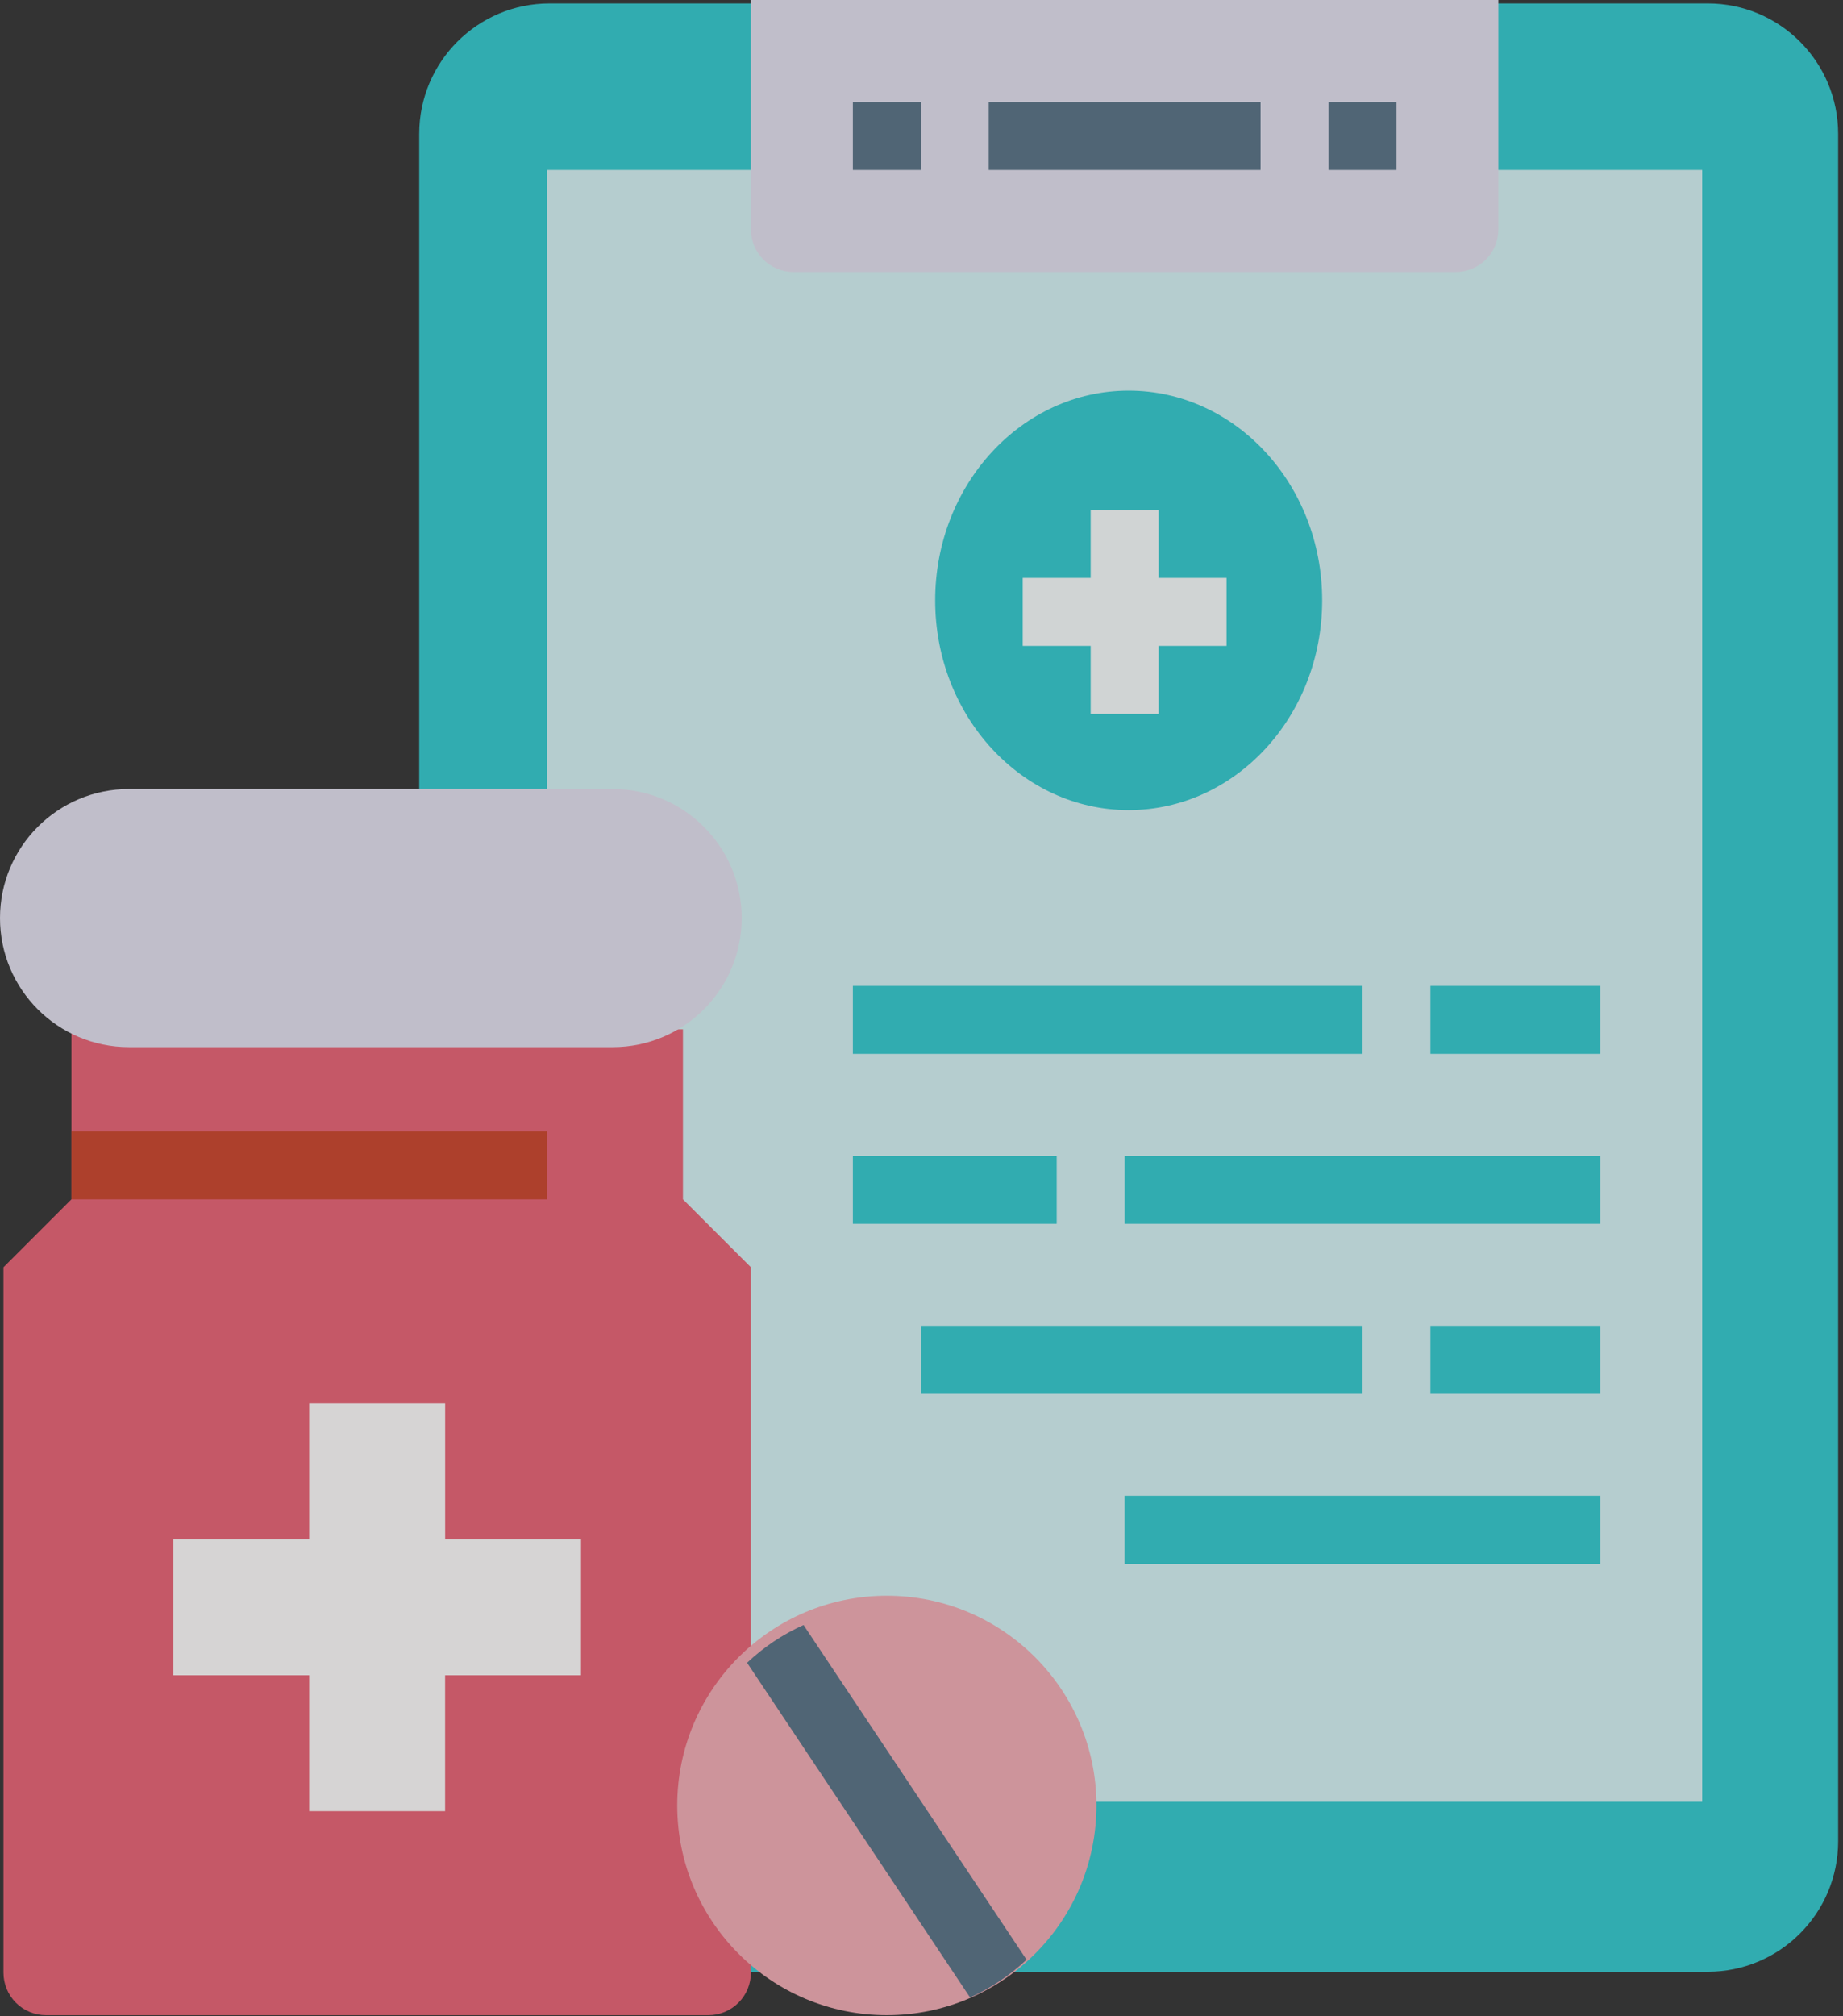 <svg width="118" height="129" viewBox="0 0 118 129" fill="none" xmlns="http://www.w3.org/2000/svg">
<rect x="0" y="0" width="118" height="129" fill="#333333" stroke="none"/>
<g opacity="0.8">
<path d="M109.344 0.22H35.185C30.577 0.22 26.841 3.956 26.841 8.565V117.822C26.841 122.43 30.577 126.166 35.185 126.166H109.344C113.952 126.166 117.688 122.43 117.688 117.822V8.565C117.688 3.956 113.952 0.22 109.344 0.22Z" fill="#31CAD0"/>
<path d="M35.027 10.876H108.985V115.288H35.027V10.876Z" fill="#D6F4F6"/>
<path d="M72.264 51.837C79.106 51.837 84.653 45.828 84.653 38.416C84.653 31.005 79.106 24.996 72.264 24.996C65.422 24.996 59.876 31.005 59.876 38.416C59.876 45.828 65.422 51.837 72.264 51.837Z" fill="#31CAD0"/>
<path d="M78.531 36.979H74.181V32.629H69.831V36.979H65.481V41.329H69.831V45.679H74.181V41.329H78.531V36.979Z" fill="#F7FDFD"/>
<path d="M54.605 63.084H87.234V67.434H54.605V63.084Z" fill="#31CAD0"/>
<path d="M91.585 63.084H102.46V67.434H91.585V63.084Z" fill="#31CAD0"/>
<path d="M58.955 84.836H87.234V89.187H58.955V84.836Z" fill="#31CAD0"/>
<path d="M91.585 84.836H102.46V89.187H91.585V84.836Z" fill="#31CAD0"/>
<path d="M54.605 73.96H67.656V78.31H54.605V73.96Z" fill="#31CAD0"/>
<path d="M72.008 73.96H102.462V78.31H72.008V73.96Z" fill="#31CAD0"/>
<path d="M48.077 0H95.934V14.683C95.934 15.405 95.648 16.096 95.138 16.607C94.628 17.117 93.936 17.403 93.214 17.403H50.797C50.44 17.403 50.086 17.333 49.756 17.196C49.426 17.06 49.127 16.859 48.874 16.607C48.621 16.354 48.421 16.054 48.284 15.724C48.148 15.394 48.077 15.04 48.077 14.683V0Z" fill="#E4E1F0"/>
<path d="M54.605 6.526H58.955V10.876H54.605V6.526Z" fill="#577286"/>
<path d="M85.059 6.526H89.409V10.876H85.059V6.526Z" fill="#577286"/>
<path d="M63.305 6.526H80.709V10.876H63.305V6.526Z" fill="#577286"/>
<path d="M72.006 95.712H102.46V100.063H72.006V95.712Z" fill="#31CAD0"/>
<path d="M45.359 128.947H2.943C2.585 128.947 2.231 128.876 1.9 128.739C1.57 128.602 1.27 128.401 1.017 128.148C0.765 127.895 0.564 127.594 0.428 127.264C0.292 126.933 0.222 126.579 0.222 126.221V81.089L4.573 76.739V65.864H43.727V76.739L48.077 81.089V126.221C48.078 126.578 48.008 126.932 47.872 127.263C47.736 127.593 47.536 127.894 47.283 128.147C47.031 128.4 46.731 128.601 46.401 128.738C46.071 128.875 45.717 128.946 45.359 128.947Z" fill="#EA6174"/>
<path d="M37.202 98.493H28.501V89.793H19.798V98.493H11.098V107.193H19.798V115.893H28.498V107.193H37.199L37.202 98.493Z" fill="#FFFCFC"/>
<path d="M4.573 72.39H35.027V76.74H4.573V72.39Z" fill="#CC432B"/>
<path d="M39.229 50.488H8.258C3.697 50.488 0 54.185 0 58.746C0 63.307 3.697 67.004 8.258 67.004H39.229C43.79 67.004 47.487 63.307 47.487 58.746C47.487 54.185 43.79 50.488 39.229 50.488Z" fill="#E4E1F0"/>
<path d="M56.78 128.947C64.192 128.947 70.201 122.939 70.201 115.527C70.201 108.115 64.192 102.106 56.78 102.106C49.368 102.106 43.36 108.115 43.36 115.527C43.36 122.939 49.368 128.947 56.78 128.947Z" fill="#F4ACB5"/>
<path d="M47.832 106.395L62.109 127.812C63.441 127.214 64.663 126.397 65.725 125.395L51.448 103.978C50.116 104.576 48.894 105.393 47.832 106.395Z" fill="#577286"/>
</g>
</svg>
